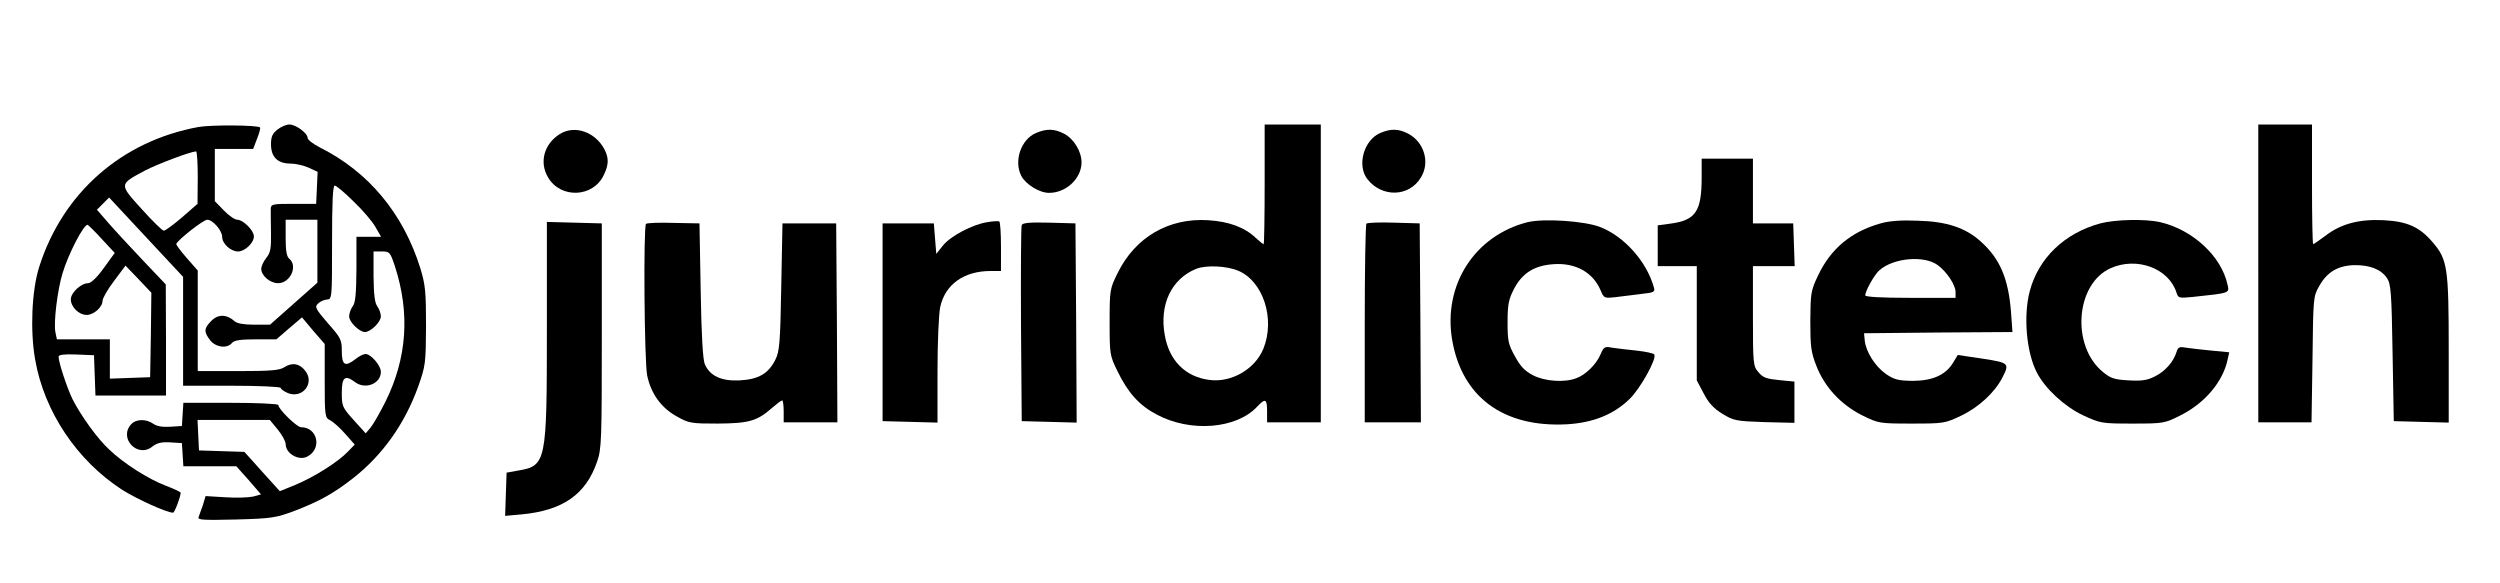 <?xml version="1.0" encoding="UTF-8" standalone="yes"?>
<svg version="1.0" xmlns="http://www.w3.org/2000/svg" width="1024pt" height="239pt" viewBox="0 0 1024 239" preserveAspectRatio="xMidYMid meet">
  <g transform="translate(0,239) scale(0.1,-0.1)" fill="#000000" stroke="none">
    <path d="M814 1870 c-315 -57 -558 -270 -654 -575 -30 -96 -37 -260 -16 -378&#xA;37 -213 171 -413 356 -533 60 -38 183 -94 209 -94 6 0 31 65 31 82 0 3 -28 16&#xA;-62 29 -69 26 -172 91 -231 148 -48 44 -116 139 -150 206 -23 48 -57 150 -57&#xA;174 0 8 23 11 72 9 l73 -3 3 -82 3 -83 144 0 145 0 0 228 -1 227 -95 100 c-52&#xA;55 -116 124 -141 153 l-46 53 25 25 25 25 151 -162 152 -163 0 -223 0 -223&#xA;200 0 c110 0 200 -4 200 -9 0 -5 13 -14 29 -21 59 -24 110 39 73 89 -23 32&#xA;-55 38 -87 17 -20 -13 -56 -16 -190 -16 l-165 0 0 206 0 206 -45 51 c-25 29&#xA;-44 54 -43 58 8 18 111 99 127 99 22 0 61 -44 61 -70 0 -28 35 -60 65 -60 28&#xA;0 65 35 65 62 0 24 -44 68 -68 68 -10 0 -35 17 -55 38 l-37 38 0 107 0 107 78&#xA;0 79 0 16 42 c9 23 15 44 12 46 -9 10 -201 11 -251 2z m-4 -207 l-1 -108 -63&#xA;-55 c-35 -30 -69 -55 -75 -55 -6 0 -47 40 -91 89 -93 103 -93 100 13 157 52&#xA;27 184 77 210 79 4 0 7 -48 7 -107z m-393 -252 l53 -57 -45 -62 c-27 -38 -53&#xA;-62 -64 -62 -29 0 -71 -39 -71 -66 0 -31 33 -64 65 -64 29 0 65 32 65 58 0 10&#xA;21 47 47 81 l47 63 53 -55 53 -56 -2 -173 -3 -173 -82 -3 -83 -3 0 81 0 80&#xA;-109 0 -108 0 -6 29 c-8 39 8 172 29 241 23 78 87 202 103 199 3 -1 30 -27 58&#xA;-58z"/>
    <path d="M1136 1859 c-20 -16 -26 -29 -26 -60 0 -52 27 -79 80 -79 21 0 55 -8&#xA;75 -17 l36 -17 -3 -66 -3 -65 -93 0 c-85 0 -92 -1 -93 -20 0 -11 0 -55 1 -98&#xA;1 -64 -2 -82 -19 -103 -12 -15 -21 -35 -21 -45 0 -28 36 -59 69 -59 50 0 82&#xA;70 46 100 -11 9 -15 33 -15 86 l0 74 65 0 65 0 0 -129 0 -129 -97 -86 -97 -86&#xA;-65 0 c-42 0 -70 5 -80 14 -32 29 -68 30 -95 2 -31 -31 -32 -45 -5 -80 23 -29&#xA;69 -35 89 -11 9 11 34 15 97 15 l85 0 52 45 53 45 46 -55 47 -54 0 -151 c0&#xA;-146 1 -151 23 -162 12 -6 40 -31 61 -55 l39 -44 -28 -29 c-41 -43 -140 -105&#xA;-215 -136 l-64 -26 -35 39 c-20 22 -53 58 -73 81 l-37 41 -93 3 -93 3 -3 63&#xA;-3 62 148 0 148 0 33 -40 c17 -21 32 -48 32 -59 0 -39 54 -70 89 -51 61 32 42&#xA;120 -26 120 -17 0 -93 74 -93 91 0 5 -88 9 -194 9 l-195 0 -3 -47 -3 -48 -48&#xA;-3 c-31 -2 -55 2 -69 12 -30 21 -71 20 -91 -2 -52 -57 26 -139 86 -92 20 16&#xA;38 20 74 18 l48 -3 3 -47 3 -48 109 0 108 0 51 -57 50 -58 -32 -9 c-18 -4 -69&#xA;-6 -113 -3 l-82 5 -11 -37 c-7 -20 -15 -42 -18 -50 -4 -11 22 -12 153 -9 149&#xA;4 164 7 242 36 101 39 157 70 238 133 122 96 212 223 267 376 30 85 31 94 32&#xA;248 0 140 -3 169 -23 235 -70 225 -212 396 -412 496 -27 14 -50 31 -50 39 0&#xA;19 -48 55 -75 55 -12 0 -34 -9 -49 -21z m312 -294 c37 -35 77 -82 90 -105 l23&#xA;-40 -51 0 -50 0 0 -132 c-1 -101 -4 -138 -15 -152 -8 -11 -15 -30 -15 -42 0&#xA;-23 42 -64 65 -64 23 0 65 41 65 64 0 12 -7 31 -15 42 -10 14 -14 47 -15 122&#xA;l0 102 34 0 c32 0 34 -2 54 -62 62 -192 49 -375 -39 -553 -22 -44 -49 -91 -60&#xA;-105 l-21 -25 -49 54 c-47 52 -49 57 -49 113 0 63 13 74 54 43 42 -32 106 -7&#xA;106 42 0 26 -41 73 -63 73 -8 0 -26 -9 -40 -20 -43 -34 -57 -27 -57 31 0 48&#xA;-4 55 -57 115 -50 58 -55 67 -41 80 8 8 24 16 36 17 22 1 22 3 22 234 0 162 3&#xA;233 11 233 6 0 41 -29 77 -65z"/>
    <path d="M5180 1635 c0 -135 -2 -245 -4 -245 -3 0 -18 12 -33 26 -45 43 -110&#xA;67 -195 72 -162 10 -298 -70 -370 -216 -32 -65 -33 -69 -33 -202 0 -132 1&#xA;-137 32 -200 43 -89 90 -141 161 -178 138 -74 326 -59 411 32 34 36 41 33 41&#xA;-19 l0 -45 110 0 110 0 0 610 0 610 -115 0 -115 0 0 -245z m-108 -354 c102&#xA;-43 152 -197 103 -319 -34 -84 -132 -141 -223 -128 -97 13 -163 79 -181 183&#xA;-23 125 27 231 129 272 41 16 125 12 172 -8z"/>
    <path d="M9250 1270 l0 -610 109 0 109 0 4 258 c3 253 3 258 28 301 32 57 76&#xA;83 143 85 63 1 110 -17 134 -53 16 -23 19 -58 23 -306 l5 -280 113 -3 112 -3&#xA;0 299 c0 336 -5 369 -66 440 -53 62 -103 85 -200 90 -100 5 -174 -14 -238 -63&#xA;-26 -19 -48 -35 -51 -35 -3 0 -5 110 -5 245 l0 245 -110 0 -110 0 0 -610z"/>
    <path d="M2293 1841 c-65 -41 -85 -116 -48 -178 52 -88 185 -82 228 10 21 43&#xA;21 70 3 105 -38 72 -122 101 -183 63z"/>
    <path d="M4243 1845 c-61 -26 -91 -114 -60 -175 18 -35 74 -70 114 -70 70 0&#xA;133 59 133 125 0 44 -31 96 -71 117 -40 21 -72 22 -116 3z"/>
    <path d="M5653 1845 c-67 -29 -96 -133 -52 -189 60 -76 171 -73 219 7 38 61&#xA;14 144 -51 179 -40 21 -72 22 -116 3z"/>
    <path d="M6970 1664 c0 -140 -24 -176 -128 -190 l-52 -7 0 -83 0 -84 80 0 80&#xA;0 0 -234 0 -234 28 -53 c20 -39 41 -62 77 -84 46 -28 55 -30 172 -34 l123 -3&#xA;0 85 0 84 -62 6 c-51 5 -67 10 -85 32 -22 25 -23 33 -23 231 l0 204 85 0 86 0&#xA;-3 87 -3 88 -82 0 -83 0 0 133 0 132 -105 0 -105 0 0 -76z"/>
    <path d="M4044 1480 c-60 -9 -151 -57 -182 -96 l-27 -34 -5 62 -5 63 -105 0&#xA;-105 0 0 -405 0 -405 113 -3 112 -3 0 210 c0 119 5 233 11 263 20 93 97 148&#xA;207 148 l42 0 0 99 c0 55 -3 101 -7 104 -5 2 -26 1 -49 -3z"/>
    <path d="M6257 1480 c-217 -55 -347 -258 -309 -482 40 -234 209 -359 468 -346&#xA;109 6 194 40 260 105 43 42 111 164 100 181 -3 5 -36 12 -73 16 -37 4 -83 9&#xA;-101 12 -29 6 -33 3 -46 -27 -17 -41 -61 -84 -99 -98 -49 -19 -130 -13 -178&#xA;12 -33 17 -52 37 -74 78 -27 48 -30 63 -30 139 0 71 4 93 25 134 34 67 84 99&#xA;165 104 89 6 160 -34 191 -107 14 -33 15 -33 62 -28 26 3 73 9 105 13 53 6 57&#xA;8 51 28 -30 106 -122 209 -222 247 -65 24 -229 35 -295 19z"/>
    <path d="M7703 1475 c-121 -34 -205 -104 -257 -215 -29 -61 -30 -72 -31 -185&#xA;0 -105 3 -128 25 -184 34 -87 100 -158 187 -202 67 -33 70 -34 203 -34 131 0&#xA;137 1 202 32 72 34 138 95 169 155 31 60 29 62 -81 79 l-101 15 -20 -33 c-31&#xA;-50 -85 -73 -166 -73 -58 1 -74 5 -108 28 -44 31 -82 90 -87 137 l-3 30 304 3&#xA;304 2 -6 83 c-11 137 -45 217 -124 288 -62 56 -139 82 -258 85 -67 3 -118 -1&#xA;-152 -11z m234 -171 c38 -28 73 -82 73 -110 l0 -24 -185 0 c-121 0 -185 4&#xA;-185 10 0 18 37 84 57 102 57 52 185 63 240 22z"/>
    <path d="M8603 1475 c-147 -40 -253 -142 -289 -277 -27 -102 -14 -251 29 -334&#xA;34 -66 113 -139 189 -175 71 -33 76 -34 203 -34 128 0 131 1 197 34 98 49 173&#xA;137 192 227 l7 31 -73 7 c-40 4 -87 9 -105 12 -26 5 -32 2 -38 -18 -13 -41&#xA;-46 -78 -87 -99 -33 -17 -55 -20 -109 -17 -57 3 -74 8 -105 34 -131 106 -113&#xA;360 30 425 108 49 240 0 271 -100 7 -22 10 -23 69 -17 151 16 148 15 140 50&#xA;-25 116 -142 225 -276 256 -61 14 -184 11 -245 -5z"/>
    <path d="M2240 1042 c0 -550 -2 -560 -121 -580 l-44 -8 -3 -88 -3 -89 67 6&#xA;c170 16 264 82 310 217 18 51 19 91 19 515 l0 460 -112 3 -113 3 0 -439z"/>
    <path d="M2646 1473 c-11 -11 -7 -568 5 -622 16 -74 57 -131 120 -166 51 -29&#xA;60 -30 169 -30 127 1 161 10 222 64 20 17 38 31 42 31 3 0 6 -20 6 -45 l0 -45&#xA;110 0 110 0 -2 408 -3 407 -110 0 -110 0 -5 -260 c-4 -228 -7 -265 -24 -298&#xA;-28 -57 -69 -81 -146 -85 -75 -4 -122 18 -143 66 -8 18 -14 117 -17 302 l-5&#xA;275 -106 2 c-58 2 -109 0 -113 -4z"/>
    <path d="M4185 1468 c-3 -7 -4 -191 -3 -408 l3 -395 113 -3 112 -3 -2 408 -3&#xA;408 -108 3 c-80 2 -109 -1 -112 -10z"/>
    <path d="M5597 1474 c-4 -4 -7 -189 -7 -411 l0 -403 115 0 115 0 -2 408 -3&#xA;407 -105 3 c-58 2 -109 0 -113 -4z"/>
  </g>
</svg>